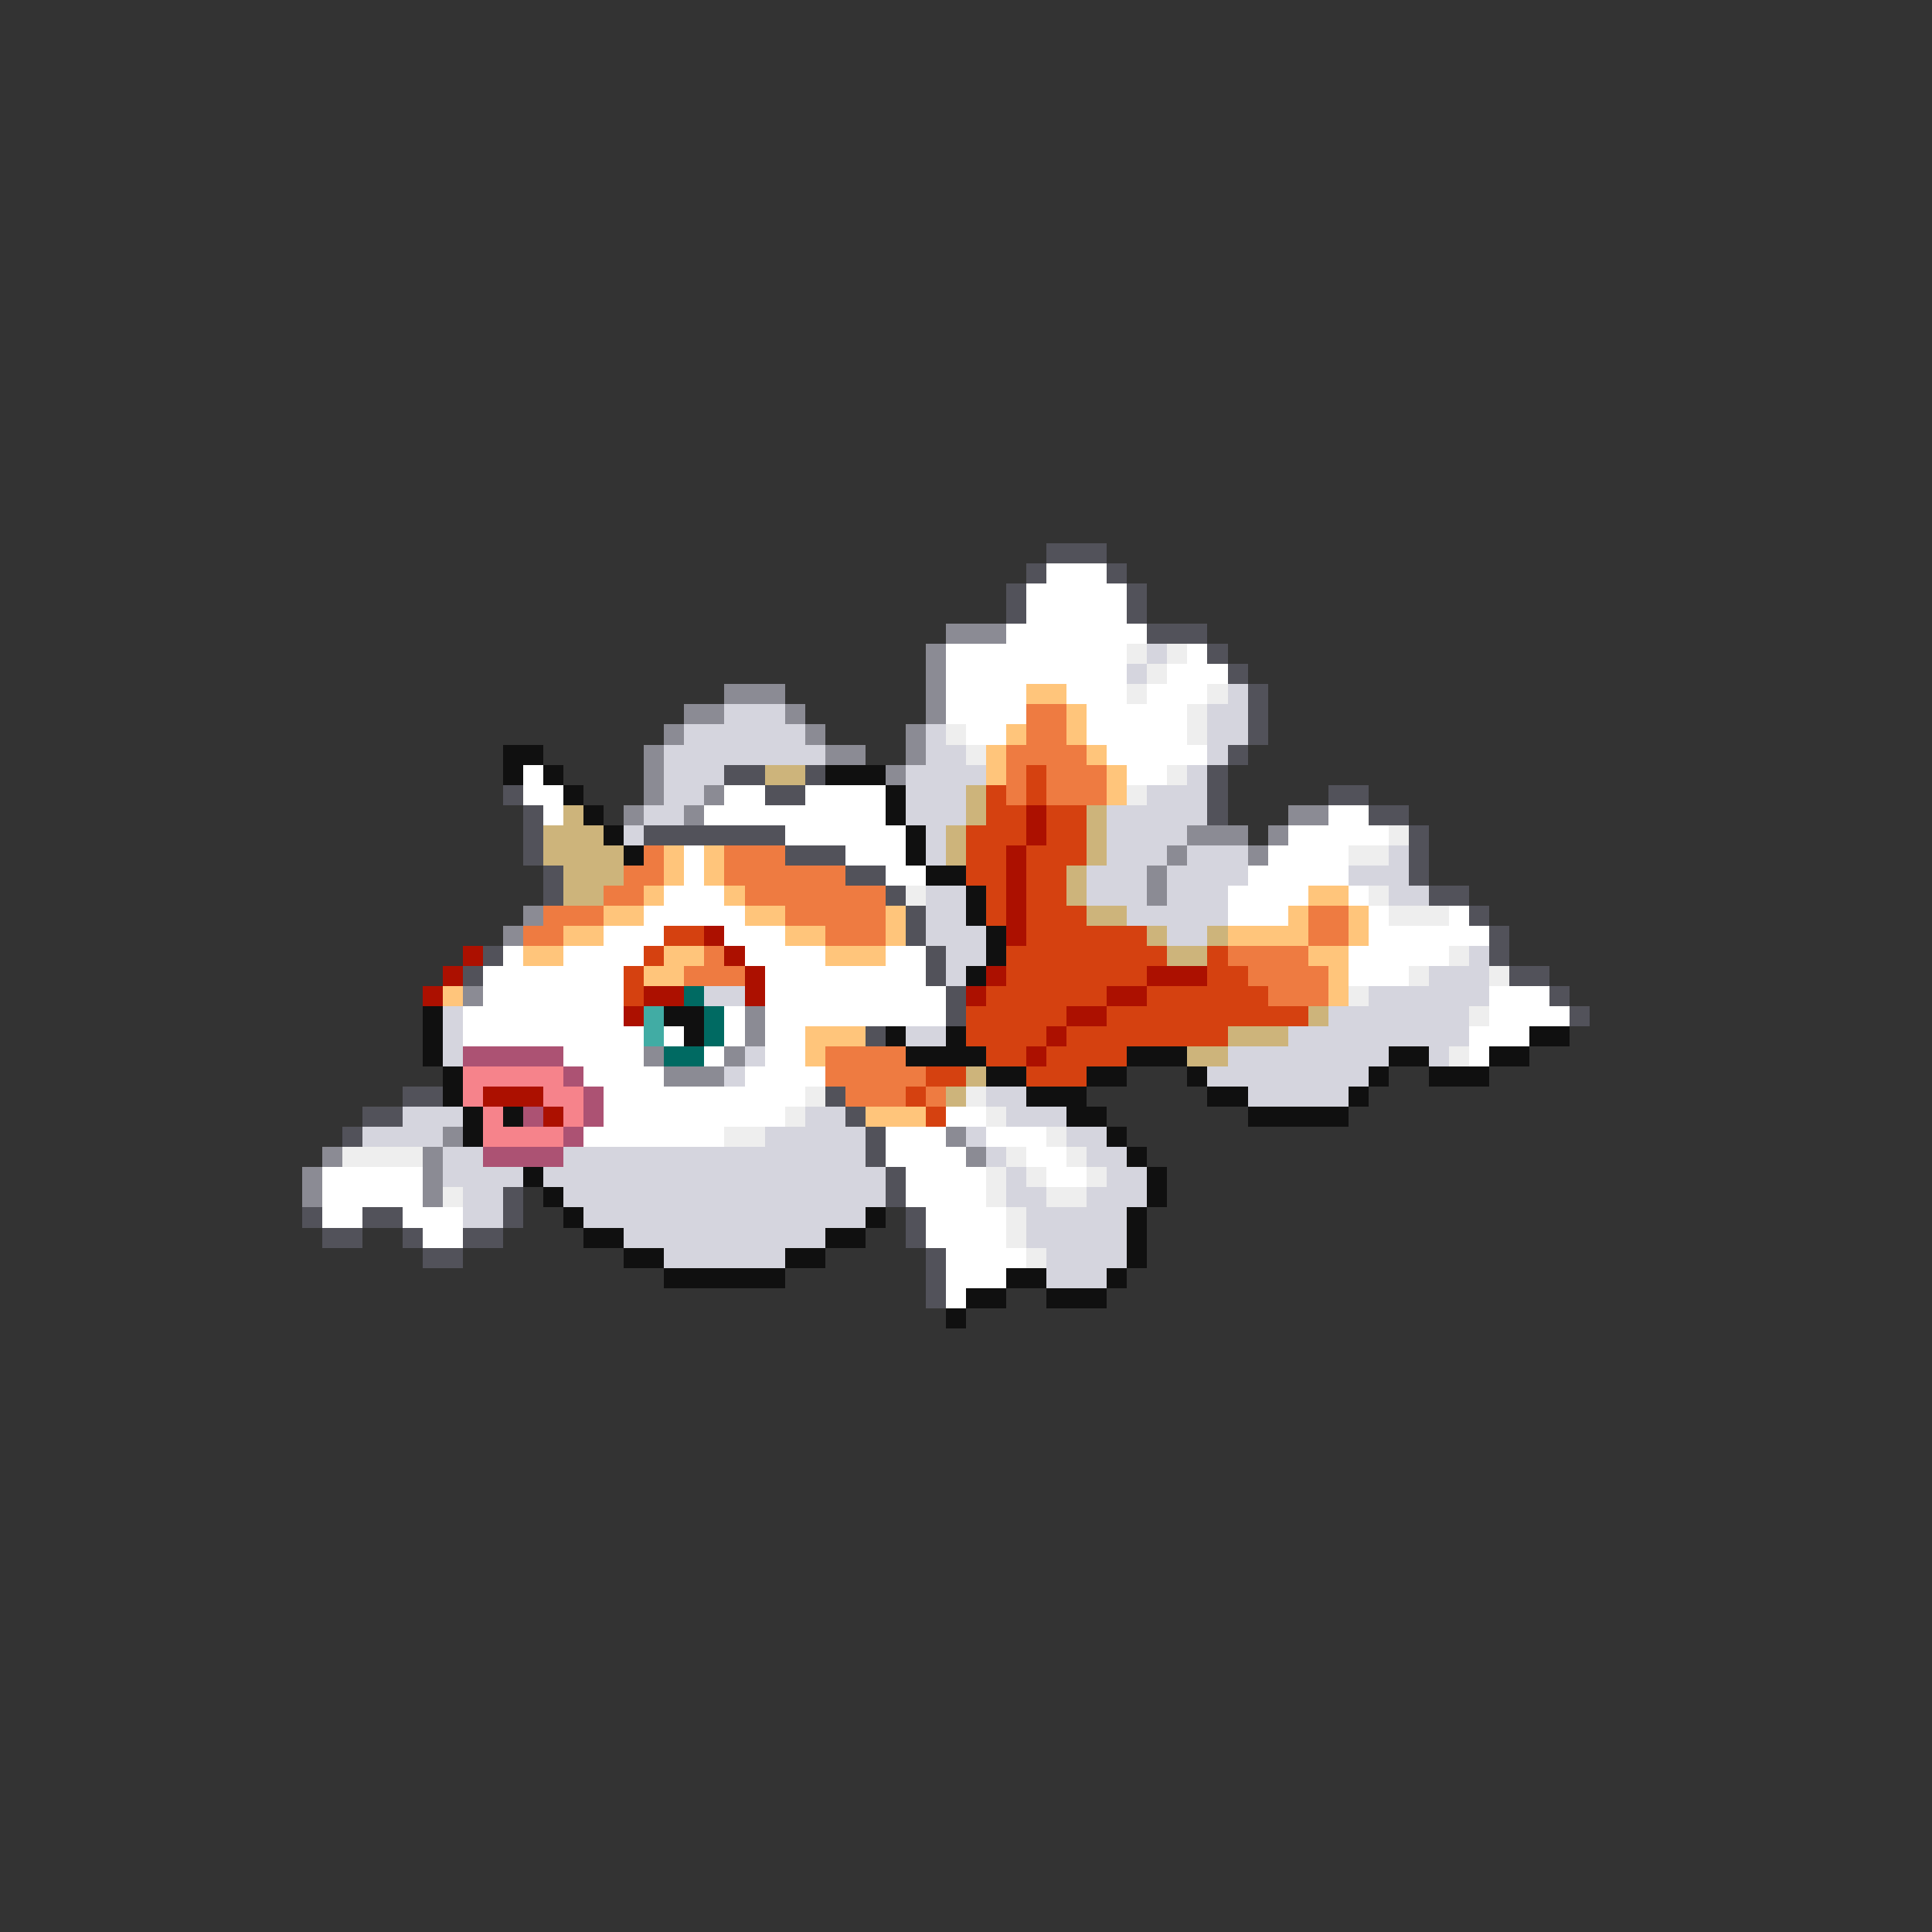 <svg xmlns="http://www.w3.org/2000/svg" viewBox="0 -0.5 96 96" shape-rendering="crispEdges">
<rect x="0" y="-0.5" width="96" height="96" fill="#333333" stroke="none"/>
<path stroke="#52525a" d="M52 27h3M51 28h1M55 28h1M50 29h1M56 29h1M50 30h1M56 30h1M57 31h3M60 32h1M61 33h1M62 34h1M62 35h1M62 36h1M61 37h1M36 38h2M40 38h1M60 38h1M25 39h1M38 39h2M60 39h1M66 39h2M26 40h1M60 40h1M68 40h2M26 41h1M32 41h7M70 41h1M26 42h1M39 42h3M70 42h1M27 43h1M42 43h2M70 43h1M27 44h1M44 44h1M71 44h2M45 45h1M73 45h1M45 46h1M74 46h1M24 47h1M46 47h1M74 47h1M23 48h1M46 48h1M75 48h2M47 49h1M77 49h1M47 50h1M78 50h1M43 51h1M20 54h2M41 54h1M18 55h2M42 55h1M17 56h1M43 56h1M43 57h1M44 58h1M25 59h1M44 59h1M15 60h1M18 60h2M25 60h1M45 60h1M16 61h2M20 61h1M23 61h2M45 61h1M21 62h2M46 62h1M46 63h1M46 64h1" />
<path stroke="#ffffff" d="M52 28h3M51 29h5M51 30h5M50 31h7M47 32h9M59 32h1M47 33h9M58 33h3M47 34h4M53 34h3M57 34h3M47 35h4M54 35h5M48 36h2M54 36h5M55 37h5M26 38h1M56 38h2M26 39h2M36 39h2M40 39h4M27 40h1M35 40h9M66 40h2M39 41h6M64 41h5M34 42h1M42 42h3M63 42h4M34 43h1M44 43h2M62 43h5M33 44h3M61 44h4M67 44h1M32 45h5M61 45h3M68 45h1M72 45h1M30 46h3M36 46h3M68 46h6M25 47h1M28 47h4M37 47h4M44 47h2M67 47h5M24 48h7M38 48h8M67 48h3M24 49h7M38 49h9M74 49h3M23 50h8M36 50h1M38 50h9M74 50h4M23 51h9M33 51h1M36 51h1M38 51h2M73 51h3M28 52h4M35 52h1M38 52h2M73 52h1M29 53h4M37 53h4M30 54h10M30 55h9M47 55h2M29 56h7M44 56h3M49 56h3M44 57h4M51 57h2M16 58h5M45 58h4M52 58h2M16 59h5M45 59h4M16 60h2M20 60h3M46 60h4M21 61h2M46 61h4M47 62h4M47 63h3M47 64h1" />
<path stroke="#8b8b94" d="M47 31h3M46 32h1M46 33h1M36 34h3M46 34h1M34 35h2M39 35h1M46 35h1M33 36h1M40 36h1M45 36h1M32 37h1M41 37h2M45 37h1M32 38h1M44 38h1M32 39h1M35 39h1M31 40h1M34 40h1M64 40h2M59 41h3M63 41h1M58 42h1M62 42h1M57 43h1M57 44h1M26 45h1M25 46h1M23 49h1M37 50h1M37 51h1M32 52h1M36 52h1M33 53h3M22 56h1M47 56h1M16 57h1M21 57h1M48 57h1M15 58h1M21 58h1M15 59h1M21 59h1" />
<path stroke="#eeeeee" d="M56 32h1M58 32h1M57 33h1M56 34h1M60 34h1M59 35h1M47 36h1M59 36h1M48 37h1M58 38h1M56 39h1M69 41h1M67 42h2M45 44h1M68 44h1M69 45h3M72 47h1M70 48h1M74 48h1M67 49h1M73 50h1M72 52h1M40 54h1M48 54h1M39 55h1M49 55h1M36 56h2M52 56h1M17 57h4M50 57h1M53 57h1M49 58h1M51 58h1M54 58h1M22 59h1M49 59h1M52 59h2M50 60h1M50 61h1M51 62h1" />
<path stroke="#d5d5de" d="M57 32h1M56 33h1M61 34h1M36 35h3M60 35h2M34 36h6M46 36h1M60 36h2M33 37h8M46 37h2M60 37h1M33 38h3M45 38h4M59 38h1M33 39h2M45 39h3M57 39h3M32 40h2M45 40h3M55 40h5M31 41h1M46 41h1M55 41h4M46 42h1M55 42h3M59 42h3M69 42h1M54 43h3M58 43h4M67 43h3M46 44h2M54 44h3M58 44h3M69 44h2M46 45h2M56 45h5M46 46h3M58 46h2M47 47h2M73 47h1M47 48h1M71 48h3M35 49h2M68 49h6M22 50h1M66 50h7M22 51h1M45 51h2M64 51h9M22 52h1M37 52h1M61 52h8M71 52h1M36 53h1M60 53h8M49 54h2M62 54h5M20 55h3M40 55h2M50 55h3M18 56h4M38 56h5M48 56h1M53 56h2M22 57h2M28 57h15M49 57h1M54 57h2M22 58h4M27 58h17M50 58h1M55 58h2M23 59h2M28 59h16M50 59h2M54 59h3M23 60h2M29 60h14M51 60h5M31 61h10M51 61h5M33 62h6M52 62h4M52 63h3" />
<path stroke="#ffc57b" d="M51 34h2M53 35h1M50 36h1M53 36h1M49 37h1M54 37h1M49 38h1M55 38h1M55 39h1M33 42h1M35 42h1M33 43h1M35 43h1M32 44h1M36 44h1M65 44h2M30 45h2M37 45h2M44 45h1M64 45h1M67 45h1M28 46h2M39 46h2M44 46h1M61 46h4M67 46h1M26 47h2M33 47h2M41 47h3M65 47h2M32 48h2M66 48h1M22 49h1M66 49h1M40 51h3M40 52h1M43 55h3" />
<path stroke="#ee7b41" d="M51 35h2M51 36h2M50 37h4M50 38h1M52 38h3M50 39h1M52 39h3M32 42h1M36 42h3M31 43h2M36 43h6M30 44h2M37 44h7M27 45h3M39 45h5M65 45h2M26 46h2M41 46h3M65 46h2M35 47h1M61 47h4M34 48h3M62 48h4M63 49h3M41 52h4M41 53h5M42 54h3M46 54h1" />
<path stroke="#101010" d="M25 37h2M25 38h1M27 38h1M41 38h3M28 39h1M44 39h1M29 40h1M44 40h1M30 41h1M45 41h1M31 42h1M45 42h1M46 43h2M48 44h1M48 45h1M49 46h1M49 47h1M48 48h1M21 50h1M33 50h2M21 51h1M34 51h1M44 51h1M47 51h1M76 51h2M21 52h1M45 52h4M56 52h3M69 52h2M74 52h2M22 53h1M49 53h2M54 53h2M59 53h1M68 53h1M71 53h3M22 54h1M51 54h3M60 54h2M67 54h1M23 55h1M25 55h1M53 55h2M62 55h5M23 56h1M55 56h1M56 57h1M26 58h1M57 58h1M27 59h1M57 59h1M28 60h1M43 60h1M56 60h1M29 61h2M41 61h2M56 61h1M31 62h2M39 62h2M56 62h1M33 63h6M50 63h2M55 63h1M48 64h2M52 64h3M47 65h1" />
<path stroke="#cdb47b" d="M38 38h2M48 39h1M28 40h1M48 40h1M54 40h1M27 41h3M47 41h1M54 41h1M27 42h4M47 42h1M54 42h1M28 43h3M53 43h1M28 44h2M53 44h1M54 45h2M57 46h1M60 46h1M58 47h2M65 50h1M61 51h3M59 52h2M48 53h1M47 54h1" />
<path stroke="#d54110" d="M51 38h1M49 39h1M51 39h1M49 40h2M52 40h2M48 41h3M52 41h2M48 42h2M51 42h3M48 43h2M51 43h2M49 44h1M51 44h2M49 45h1M51 45h3M33 46h2M51 46h6M32 47h1M50 47h8M60 47h1M31 48h1M50 48h7M60 48h2M31 49h1M49 49h6M57 49h6M48 50h5M55 50h10M48 51h4M53 51h8M49 52h2M52 52h4M46 53h2M51 53h3M45 54h1M46 55h1" />
<path stroke="#ac1000" d="M51 40h1M51 41h1M50 42h1M50 43h1M50 44h1M50 45h1M35 46h1M50 46h1M23 47h1M36 47h1M22 48h1M37 48h1M49 48h1M57 48h3M21 49h1M32 49h2M37 49h1M48 49h1M55 49h2M31 50h1M53 50h2M52 51h1M51 52h1M24 54h3M27 55h1" />
<path stroke="#006a62" d="M34 49h1M35 50h1M35 51h1M33 52h2" />
<path stroke="#41aca4" d="M32 50h1M32 51h1" />
<path stroke="#ac5273" d="M23 52h5M28 53h1M29 54h1M26 55h1M29 55h1M28 56h1M24 57h4" />
<path stroke="#f6838b" d="M23 53h5M23 54h1M27 54h2M24 55h1M28 55h1M24 56h4" />
</svg>